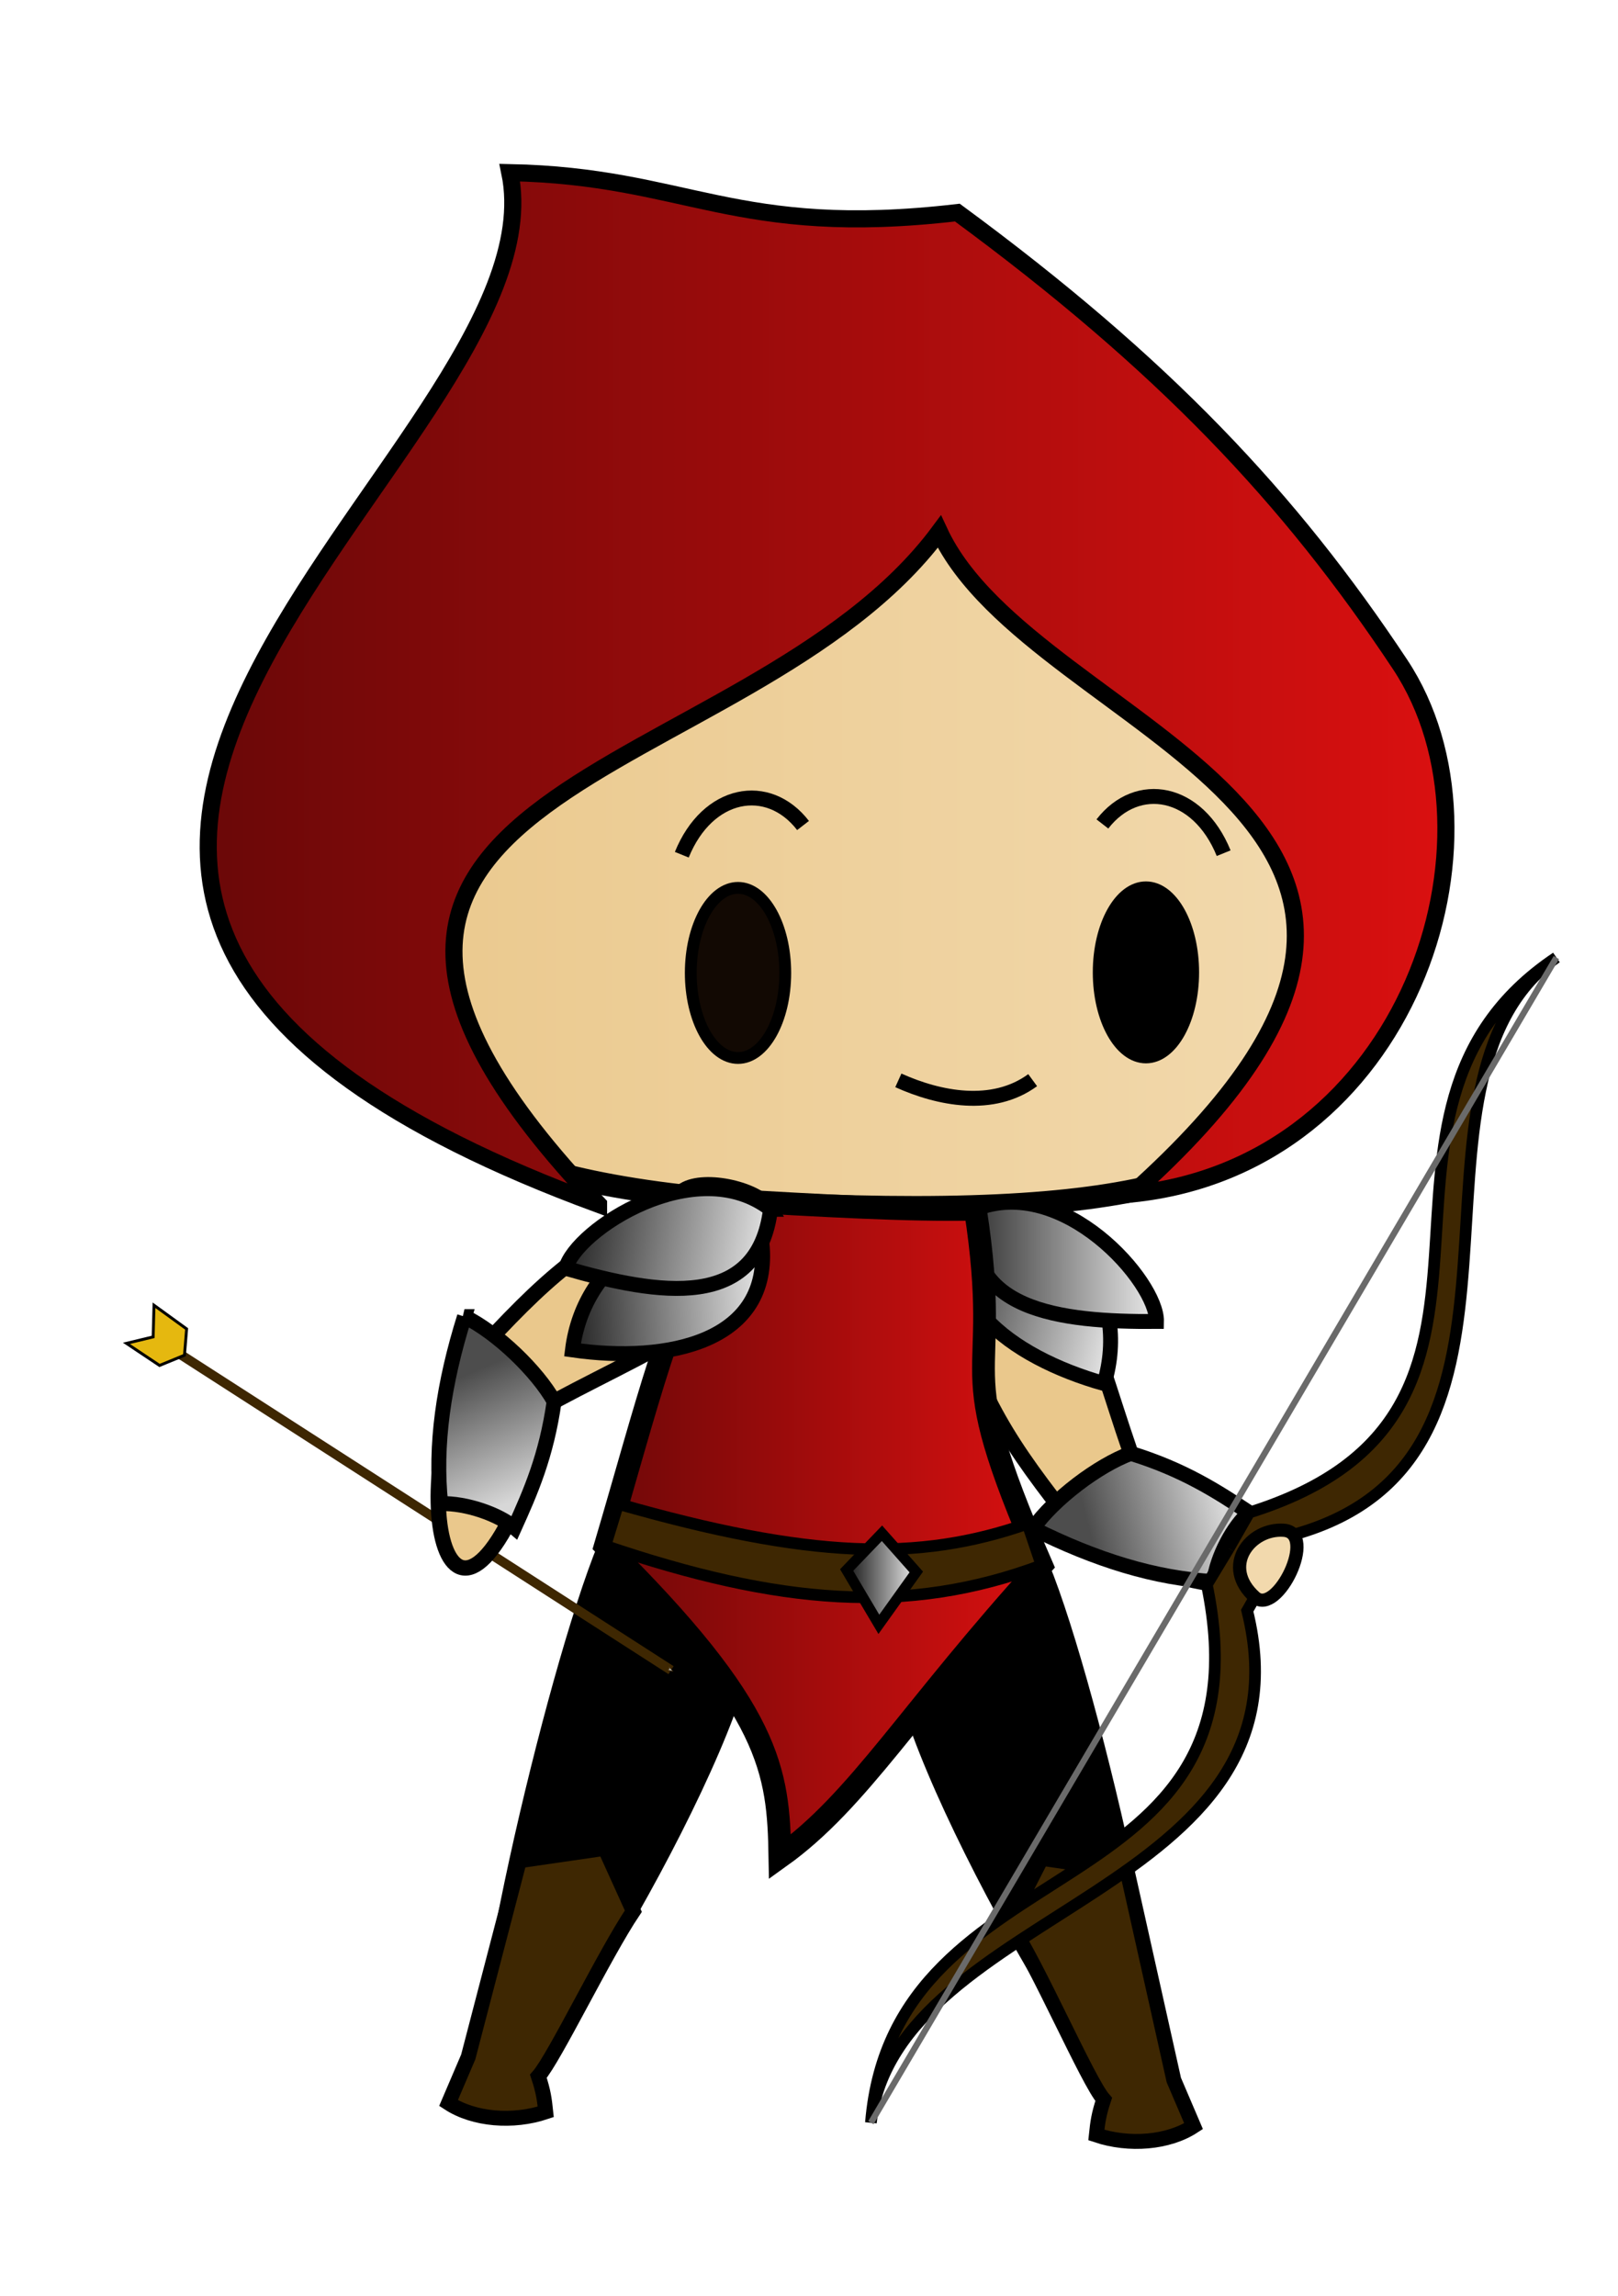 <?xml version="1.0" encoding="UTF-8" standalone="no"?>
<!-- Created with Inkscape (http://www.inkscape.org/) -->

<svg
   xmlns:dc="http://purl.org/dc/elements/1.1/"
   xmlns:cc="http://creativecommons.org/ns#"
   xmlns:rdf="http://www.w3.org/1999/02/22-rdf-syntax-ns#"
   xmlns:svg="http://www.w3.org/2000/svg"
   xmlns="http://www.w3.org/2000/svg"
   xmlns:xlink="http://www.w3.org/1999/xlink"
   xmlns:sodipodi="http://sodipodi.sourceforge.net/DTD/sodipodi-0.dtd"
   xmlns:inkscape="http://www.inkscape.org/namespaces/inkscape"
   width="148mm"
   height="210mm"
   viewBox="0 0 148 210"
   version="1.1"
   id="svg4563"
   inkscape:version="0.92.4 (5da689c313, 2019-01-14)"
   sodipodi:docname="archerEquipped.svg">
  <defs
     id="defs4557">
    <marker
       inkscape:stockid="Arrow1Send"
       orient="auto"
       refY="0"
       refX="0"
       id="Arrow1Send"
       style="overflow:visible"
       inkscape:isstock="true">
      <path
         id="path1038"
         d="M 0,0 5,-5 -12.5,0 5,5 Z"
         style="fill:#cdcdcd;fill-opacity:1;fill-rule:evenodd;stroke:#3e2702;stroke-width:1pt;stroke-opacity:1"
         transform="matrix(-0.2,0,0,-0.2,-1.2,0)"
         inkscape:connector-curvature="0" />
    </marker>
    <marker
       inkscape:stockid="Arrow1Mend"
       orient="auto"
       refY="0"
       refX="0"
       id="Arrow1Mend"
       style="overflow:visible"
       inkscape:isstock="true">
      <path
         id="path1032"
         d="M 0,0 5,-5 -12.5,0 5,5 Z"
         style="fill:#f2d9ad;fill-opacity:1;fill-rule:evenodd;stroke:#3e2702;stroke-width:1pt;stroke-opacity:1"
         transform="matrix(-0.4,0,0,-0.4,-4,0)"
         inkscape:connector-curvature="0" />
    </marker>
    <marker
       inkscape:stockid="Arrow1Lend"
       orient="auto"
       refY="0"
       refX="0"
       id="Arrow1Lend"
       style="overflow:visible"
       inkscape:isstock="true">
      <path
         id="path1026"
         d="M 0,0 5,-5 -12.5,0 5,5 Z"
         style="fill:#f2d9ad;fill-opacity:1;fill-rule:evenodd;stroke:#3e2702;stroke-width:1pt;stroke-opacity:1"
         transform="matrix(-0.8,0,0,-0.8,-10,0)"
         inkscape:connector-curvature="0" />
    </marker>
    <linearGradient
       id="linearGradient908"
       inkscape:collect="always">
      <stop
         id="stop904"
         offset="0"
         style="stop-color:#6c0808;stop-opacity:1" />
      <stop
         id="stop906"
         offset="1"
         style="stop-color:#dc1010;stop-opacity:1" />
    </linearGradient>
    <linearGradient
       inkscape:collect="always"
       id="linearGradient5396">
      <stop
         style="stop-color:#eac88c;stop-opacity:1;"
         offset="0"
         id="stop5392" />
      <stop
         style="stop-color:#f2d9ad;stop-opacity:1"
         offset="1"
         id="stop5394" />
    </linearGradient>
    <linearGradient
       inkscape:collect="always"
       id="linearGradient5282">
      <stop
         style="stop-color:#4d4d4d;stop-opacity:1"
         offset="0"
         id="stop5278" />
      <stop
         style="stop-color:#d7d7d7;stop-opacity:1"
         offset="1"
         id="stop5280" />
    </linearGradient>
    <linearGradient
       inkscape:collect="always"
       id="linearGradient5216">
      <stop
         style="stop-color:#000000;stop-opacity:1"
         offset="0"
         id="stop5212" />
      <stop
         style="stop-color:#ffffff;stop-opacity:1"
         offset="1"
         id="stop5214" />
    </linearGradient>
    <linearGradient
       inkscape:collect="always"
       xlink:href="#linearGradient5216"
       id="linearGradient5220"
       x1="122.099"
       y1="244.845"
       x2="118.363"
       y2="222.662"
       gradientUnits="userSpaceOnUse"
       gradientTransform="translate(-17.071,28.001)" />
    <linearGradient
       gradientTransform="rotate(-23.022,151.852,77.265)"
       inkscape:collect="always"
       xlink:href="#linearGradient5216"
       id="linearGradient5318-0-4"
       x1="76.427"
       y1="157.39"
       x2="98.896"
       y2="162.858"
       gradientUnits="userSpaceOnUse" />
    <linearGradient
       inkscape:collect="always"
       xlink:href="#linearGradient5396"
       id="linearGradient5398"
       x1="63.961"
       y1="118.009"
       x2="153.126"
       y2="118.009"
       gradientUnits="userSpaceOnUse"
       gradientTransform="translate(-31.538,39.556)" />
    <linearGradient
       inkscape:collect="always"
       xlink:href="#linearGradient5216"
       id="linearGradient5464"
       x1="103.477"
       y1="191.612"
       x2="111.065"
       y2="191.612"
       gradientUnits="userSpaceOnUse"
       gradientTransform="translate(4.879,0.472)" />
    <linearGradient
       inkscape:collect="always"
       xlink:href="#linearGradient5216"
       id="linearGradient5514"
       gradientUnits="userSpaceOnUse"
       gradientTransform="rotate(-1.018,1017.29,-3687.557)"
       x1="76.225"
       y1="158.876"
       x2="99.878"
       y2="162.899" />
    <linearGradient
       inkscape:collect="always"
       xlink:href="#linearGradient5282"
       id="linearGradient5516"
       gradientUnits="userSpaceOnUse"
       gradientTransform="rotate(10.528,57.5,539.006)"
       x1="73.569"
       y1="180.183"
       x2="80.428"
       y2="190.376" />
    <linearGradient
       inkscape:collect="always"
       xlink:href="#linearGradient908"
       id="linearGradient894"
       x1="52.267"
       y1="112.199"
       x2="165.604"
       y2="112.199"
       gradientUnits="userSpaceOnUse"
       gradientTransform="translate(-31.538,39.556)" />
    <linearGradient
       inkscape:collect="always"
       xlink:href="#linearGradient908"
       id="linearGradient902"
       x1="85.737"
       y1="187.7"
       x2="128.033"
       y2="187.7"
       gradientUnits="userSpaceOnUse"
       gradientTransform="translate(-31.538,39.556)" />
    <linearGradient
       gradientTransform="rotate(-23.022,197.202,32.614)"
       inkscape:collect="always"
       xlink:href="#linearGradient5216"
       id="linearGradient5318-0-4-5"
       x1="100.491"
       y1="165.523"
       x2="79.844"
       y2="154.792"
       gradientUnits="userSpaceOnUse" />
    <linearGradient
       inkscape:collect="always"
       xlink:href="#linearGradient5216"
       id="linearGradient1737"
       gradientUnits="userSpaceOnUse"
       gradientTransform="matrix(-1,-0.024,-0.024,1,234.23,21.388)"
       x1="101.643"
       y1="163.509"
       x2="79.041"
       y2="156.774" />
    <linearGradient
       inkscape:collect="always"
       xlink:href="#linearGradient5282"
       id="linearGradient1739"
       gradientUnits="userSpaceOnUse"
       gradientTransform="rotate(-85.627,124.317,150.162)"
       x1="73.569"
       y1="180.183"
       x2="80.428"
       y2="190.376" />
  </defs>
  <sodipodi:namedview
     id="base"
     pagecolor="#ffffff"
     bordercolor="#666666"
     borderopacity="1.0"
     inkscape:pageopacity="0.0"
     inkscape:pageshadow="2"
     inkscape:zoom="0.49497475"
     inkscape:cx="90.814248"
     inkscape:cy="409.41162"
     inkscape:document-units="mm"
     inkscape:current-layer="layer1"
     showgrid="false"
     inkscape:window-width="1366"
     inkscape:window-height="705"
     inkscape:window-x="-8"
     inkscape:window-y="-8"
     inkscape:window-maximized="1" />
  <g
     inkscape:label="Capa 1"
     inkscape:groupmode="layer"
     id="layer1"
     transform="translate(0,-87)">
    <path
       style="fill:url(#linearGradient5398);fill-opacity:1;stroke:#000000;stroke-width:2.081;stroke-linecap:butt;stroke-linejoin:miter;stroke-miterlimit:4;stroke-dasharray:none;stroke-opacity:1"
       d="m 37.108,135.841 c 1.449,34.661 -22.981,59.308 38.086,61.426 65.161,2.26 39.516,-20.206 44.003,-57.442 -22.24,-35.508 -70.146,-21.713 -82.089,-3.984 z"
       id="path21"
       inkscape:connector-curvature="0"
       sodipodi:nodetypes="cscc" />
    <path
       style="fill:#000000;fill-opacity:1;stroke:#000000;stroke-width:1.365;stroke-linecap:butt;stroke-linejoin:miter;stroke-miterlimit:4;stroke-dasharray:none;stroke-opacity:1"
       d="m 82.233,237.715 c 6.648,-1.965 10.486,-6.026 13.04,-7.56 4.823,11.722 13.019,48.505 10.298,50.764 -2.715,2.253 -23.429,-33.595 -23.338,-43.205 z"
       id="path5241"
       inkscape:connector-curvature="0"
       sodipodi:nodetypes="ccsc" />
    <path
       style="fill:#000000;fill-opacity:1;stroke:#000000;stroke-width:1.365;stroke-linecap:butt;stroke-linejoin:miter;stroke-miterlimit:4;stroke-dasharray:none;stroke-opacity:1"
       d="m 68.414,235.932 c -6.648,-1.965 -10.486,-6.026 -13.04,-7.56 -4.823,11.722 -13.276,48.216 -10.554,50.475 2.715,2.253 23.686,-33.305 23.594,-42.915 z"
       id="path5241-2"
       inkscape:connector-curvature="0"
       sodipodi:nodetypes="ccsc" />
    <g
       id="g1753"
       transform="rotate(15.273,35.722,25.797)">
      <path
         sodipodi:nodetypes="ccccc"
         inkscape:connector-curvature="0"
         id="path5175-7-5"
         d="m 132.579,177.431 c 9.937,0.957 12.637,7.579 19.605,17.794 29.615,5.428 11.831,13.091 -2.714,8.17 -8.968,-6.59 -11.09,-8.756 -17.773,-17.9 -1.387,-1.784 -0.801,-6.798 0.883,-8.064 z"
         style="fill:#eac88c;fill-opacity:1;stroke:#000000;stroke-width:1.398;stroke-linecap:butt;stroke-linejoin:miter;stroke-miterlimit:4;stroke-dasharray:none;stroke-opacity:1" />
      <g
         transform="matrix(-0.999,-0.05,-0.05,0.999,296.632,-1.979)"
         id="g5405-7">
        <g
           id="g5504-9">
          <path
             sodipodi:nodetypes="ccc"
             inkscape:connector-curvature="0"
             id="path5310-2-4-8"
             d="m 154.941,187.335 c -8.336,-3.008 -16.071,3.009 -16.256,11.488 8.859,0.376 18.105,-2.588 16.256,-11.488 z"
             style="fill:url(#linearGradient5318-0-4-5);fill-opacity:1;stroke:#000000;stroke-width:1.365;stroke-linecap:butt;stroke-linejoin:miter;stroke-miterlimit:4;stroke-dasharray:none;stroke-opacity:1" />
        </g>
      </g>
      <path
         sodipodi:nodetypes="ccc"
         inkscape:connector-curvature="0"
         id="path5310-22-1"
         d="m 132.579,177.431 c 6.878,-5.229 17.819,2.038 18.69,5.54 -8.536,2.393 -17.607,3.788 -18.69,-5.54 z"
         style="fill:url(#linearGradient1737);fill-opacity:1;stroke:#000000;stroke-width:1.365;stroke-linecap:butt;stroke-linejoin:miter;stroke-miterlimit:4;stroke-dasharray:none;stroke-opacity:1" />
      <path
         sodipodi:nodetypes="ccccc"
         inkscape:connector-curvature="0"
         id="path5276-6-0"
         d="m 145.354,204.211 c 1.142,-3.135 4.239,-7.138 6.83,-8.986 5.051,0.169 8.489,1.266 11.869,2.374 -1.046,1.528 -1.783,4.613 -1.462,6.938 -5.248,1.136 -10.937,0.926 -17.237,-0.326 z"
         style="fill:url(#linearGradient1739);fill-opacity:1;stroke:#000000;stroke-width:1.365;stroke-linecap:butt;stroke-linejoin:miter;stroke-miterlimit:4;stroke-dasharray:none;stroke-opacity:1" />
    </g>
    <path
       style="fill:url(#linearGradient902);fill-opacity:1;stroke:#000000;stroke-width:2.081;stroke-linecap:butt;stroke-linejoin:miter;stroke-miterlimit:4;stroke-dasharray:none;stroke-opacity:1"
       d="m 66.402,196.766 c -5.261,10.129 -7.178,18.595 -11.029,31.607 15.266,15.097 15.824,20.564 15.967,28.453 7.275,-5.198 11.814,-13.33 23.933,-26.67 -8.727,-20.07 -3.396,-15.273 -6.057,-32.567 -6.193,0.138 -14.275,-0.351 -22.814,-0.823 z"
       id="path4555"
       inkscape:connector-curvature="0"
       sodipodi:nodetypes="cccccc" />
    <g
       id="g5468"
       transform="translate(-31.538,39.556)">
      <path
         sodipodi:nodetypes="ccccc"
         inkscape:connector-curvature="0"
         id="path5454"
         d="m 88.085,184.984 c 17.526,5.008 27.426,5.314 37.436,1.814 l 1.29,3.802 c -12.339,4.613 -24.067,3.584 -39.9,-1.783 z"
         style="fill:#3e2702;fill-opacity:1;stroke:#000000;stroke-width:1.065;stroke-linecap:butt;stroke-linejoin:miter;stroke-miterlimit:4;stroke-dasharray:none;stroke-opacity:1" />
      <path
         sodipodi:nodetypes="ccccc"
         inkscape:connector-curvature="0"
         id="path5456"
         d="m 112.212,187.67 -3.231,3.361 2.947,4.968 3.424,-4.788 z"
         style="fill:url(#linearGradient5464);fill-opacity:1;stroke:#000000;stroke-width:0.965;stroke-linecap:butt;stroke-linejoin:miter;stroke-miterlimit:4;stroke-dasharray:none;stroke-opacity:1" />
    </g>
    <g
       inkscape:groupmode="layer"
       id="layer2"
       inkscape:label="Capa 2" />
    <path
       style="fill:#3e2702;fill-opacity:1;stroke:#000000;stroke-width:1.365;stroke-linecap:butt;stroke-linejoin:miter;stroke-miterlimit:4;stroke-dasharray:none;stroke-opacity:1"
       d="m 47.507,257.177 7.818,-1.136 2.606,5.746 c -2.632,3.909 -7.234,13.461 -8.686,15.101 0.46,1.381 0.554,2.114 0.673,3.253 -2.998,1.005 -6.572,0.713 -8.891,-0.806 l 1.804,-4.218 z"
       id="path5407"
       inkscape:connector-curvature="0"
       sodipodi:nodetypes="cccccccc" />
    <path
       style="fill:#3e2702;fill-opacity:1;stroke:#000000;stroke-width:1.365;stroke-linecap:butt;stroke-linejoin:miter;stroke-miterlimit:4;stroke-dasharray:none;stroke-opacity:1"
       d="m 103.096,258.091 -7.818,-1.136 -2.984,5.841 c 2.632,3.909 7.211,14.569 8.663,16.209 -0.46,1.381 -0.554,2.114 -0.673,3.253 2.998,1.005 6.572,0.713 8.891,-0.806 l -1.804,-4.218 z"
       id="path5407-3"
       inkscape:connector-curvature="0"
       sodipodi:nodetypes="cccccccc" />
    <path
       style="fill:url(#linearGradient894);fill-opacity:1;stroke:#000000;stroke-width:1.565;stroke-linecap:butt;stroke-linejoin:miter;stroke-miterlimit:4;stroke-dasharray:none;stroke-opacity:1"
       d="m 54.75,197.146 c -37.029,-38.86 13.612,-37.848 31.172,-61.523 8.658,18.648 56.321,25.939 17.608,60.575 25.369,-2.601 35.054,-32.56 24.544,-48.42 -10.103,-15.245 -21.705,-27.51 -40.503,-41.336 -20.379,2.369 -24.7,-3.334 -40.939,-3.655 5.344,25.899 -70.077,65.574 8.118,94.36 z"
       id="path878"
       inkscape:connector-curvature="0"
       sodipodi:nodetypes="cccsccc" />
    <g
       id="g1674"
       transform="rotate(30.472,32.649,65.343)">
      <g
         transform="translate(-3.31,-41.752)"
         id="g1007">
        <g
           id="g1002"
           style="fill:#3d2b0b;fill-opacity:1">
          <path
             sodipodi:nodetypes="ccccc"
             inkscape:connector-curvature="0"
             id="path944"
             d="m 191.776,207.42 0.054,-4.005 c 18.669,-19.059 -13.938,-39.639 -5.92,-57.814 -11.225,23.252 22.108,35.28 1.528,57.997 l 0.047,3.868"
             style="fill:#3e2702;fill-opacity:1;stroke:#000000;stroke-width:1.065;stroke-linecap:butt;stroke-linejoin:miter;stroke-miterlimit:4;stroke-dasharray:none;stroke-opacity:1" />
        </g>
        <path
           style="fill:#3e2702;fill-opacity:1;stroke:#000000;stroke-width:1.065;stroke-linecap:butt;stroke-linejoin:miter;stroke-miterlimit:4;stroke-dasharray:none;stroke-opacity:1"
           d="m 191.776,207.42 0.054,4.005 c 18.669,19.059 -13.938,39.639 -5.92,57.814 -11.225,-23.252 22.108,-35.28 1.528,-57.997 l 0.047,-3.868"
           id="path944-7"
           inkscape:connector-curvature="0"
           sodipodi:nodetypes="ccccc" />
      </g>
      <path
         sodipodi:nodetypes="cc"
         inkscape:connector-curvature="0"
         id="path1015"
         d="M 182.6,103.849 V 227.486"
         style="fill:none;stroke:#6a6a6a;stroke-width:0.565;stroke-linecap:butt;stroke-linejoin:miter;stroke-miterlimit:4;stroke-dasharray:none;stroke-opacity:1" />
    </g>
    <g
       id="g1515"
       transform="rotate(35.222,-38.768,185.394)">
      <path
         sodipodi:nodetypes="cc"
         inkscape:connector-curvature="0"
         id="path1019"
         d="m 18.115,174.457 56.279,-2.422"
         style="fill:#cdcdcd;fill-opacity:1;stroke:#3e2702;stroke-width:0.865;stroke-linecap:butt;stroke-linejoin:miter;stroke-miterlimit:4;stroke-dasharray:none;stroke-opacity:1;marker-end:url(#Arrow1Send)" />
      <path
         inkscape:connector-curvature="0"
         id="path1021"
         d="m 21.422,174.174 -1.228,-2.079 -3.685,-0.047 1.606,2.41 -1.654,1.89 3.638,-0.095 z"
         style="fill:#e5b80f;fill-opacity:1;stroke:#000000;stroke-width:0.265px;stroke-linecap:butt;stroke-linejoin:miter;stroke-opacity:1" />
    </g>
    <g
       id="g1667"
       transform="translate(-95.76,23.375)">
      <path
         sodipodi:nodetypes="ccccc"
         inkscape:connector-curvature="0"
         id="path5175-7"
         d="m 166.241,174.207 c -2.017,9.777 -8.89,11.751 -19.793,17.584 -8.572,28.862 -14.284,10.359 -7.831,-3.575 7.513,-8.209 9.895,-10.087 19.702,-15.752 1.923,-1.187 6.845,-0.067 7.923,1.743 z"
         style="fill:#eac88c;fill-opacity:1;stroke:#000000;stroke-width:1.398;stroke-linecap:butt;stroke-linejoin:miter;stroke-miterlimit:4;stroke-dasharray:none;stroke-opacity:1" />
      <g
         transform="rotate(5.765,108.649,488.872)"
         id="g5405">
        <g
           id="g5504">
          <path
             sodipodi:nodetypes="ccc"
             inkscape:connector-curvature="0"
             id="path5310-2-4"
             d="m 133.867,173.156 c -8.336,-3.008 -16.071,3.009 -16.256,11.488 8.859,0.376 18.105,-2.588 16.256,-11.488 z"
             style="fill:url(#linearGradient5318-0-4);fill-opacity:1;stroke:#000000;stroke-width:1.365;stroke-linecap:butt;stroke-linejoin:miter;stroke-miterlimit:4;stroke-dasharray:none;stroke-opacity:1" />
        </g>
      </g>
      <path
         sodipodi:nodetypes="ccc"
         inkscape:connector-curvature="0"
         id="path5310-22"
         d="m 166.241,174.207 c -6.843,-5.275 -17.833,1.918 -18.727,5.414 8.52,2.45 17.581,3.907 18.727,-5.414 z"
         style="fill:url(#linearGradient5514);fill-opacity:1;stroke:#000000;stroke-width:1.365;stroke-linecap:butt;stroke-linejoin:miter;stroke-miterlimit:4;stroke-dasharray:none;stroke-opacity:1" />
      <path
         sodipodi:nodetypes="ccccc"
         inkscape:connector-curvature="0"
         id="path5276-6"
         d="m 138.246,184.037 c 2.995,1.472 6.642,4.98 8.202,7.755 -0.71,5.004 -2.169,8.305 -3.633,11.546 -1.407,-1.204 -4.395,-2.267 -6.741,-2.198 -0.567,-5.339 0.252,-10.973 2.173,-17.103 z"
         style="fill:url(#linearGradient5516);fill-opacity:1;stroke:#000000;stroke-width:1.365;stroke-linecap:butt;stroke-linejoin:miter;stroke-miterlimit:4;stroke-dasharray:none;stroke-opacity:1" />
    </g>
    <path
       style="fill:#f2d9ad;fill-opacity:1;stroke:#000000;stroke-width:1.204;stroke-linecap:butt;stroke-linejoin:miter;stroke-miterlimit:4;stroke-dasharray:none;stroke-opacity:1"
       d="m 114.818,233.103 c 2.017,1.684 5.744,-5.928 2.607,-6.152 -3.063,-0.219 -5.806,3.304 -2.607,6.152 z"
       id="path1013"
       inkscape:connector-curvature="0"
       sodipodi:nodetypes="csc" />
    <ellipse
       style="fill:#120903;fill-opacity:1;stroke:#000000;stroke-width:1.081;stroke-miterlimit:4;stroke-dasharray:none;stroke-opacity:1"
       id="path4534-1"
       cx="67.507"
       cy="175.98"
       rx="4.321"
       ry="7.779" />
    <ellipse
       style="fill:#000000;fill-opacity:1;stroke:#000000;stroke-width:1.081;stroke-miterlimit:4;stroke-dasharray:none;stroke-opacity:1"
       id="path4534-5-9"
       cx="104.82"
       cy="175.93"
       rx="4.321"
       ry="7.779" />
    <path
       style="fill:none;stroke:#000000;stroke-width:1.365;stroke-linecap:butt;stroke-linejoin:miter;stroke-miterlimit:4;stroke-dasharray:none;stroke-opacity:1"
       d="m 100.837,162.356 c 3.2,-4.135 8.74,-3.124 11.092,2.673"
       id="path4623-5"
       inkscape:connector-curvature="0"
       sodipodi:nodetypes="cc" />
    <path
       style="fill:none;stroke:#000000;stroke-width:1.365;stroke-linecap:butt;stroke-linejoin:miter;stroke-miterlimit:4;stroke-dasharray:none;stroke-opacity:1"
       d="m 94.459,185.787 c -3.647,2.67 -8.56,1.701 -12.286,0.019"
       id="path5171-3"
       inkscape:connector-curvature="0"
       sodipodi:nodetypes="cc" />
    <path
       style="fill:none;stroke:#000000;stroke-width:1.365;stroke-linecap:butt;stroke-linejoin:miter;stroke-miterlimit:4;stroke-dasharray:none;stroke-opacity:1"
       d="m 73.456,162.497 c -3.2,-4.135 -8.74,-3.124 -11.092,2.673"
       id="path4623-8"
       inkscape:connector-curvature="0"
       sodipodi:nodetypes="cc" />
  </g>
</svg>
